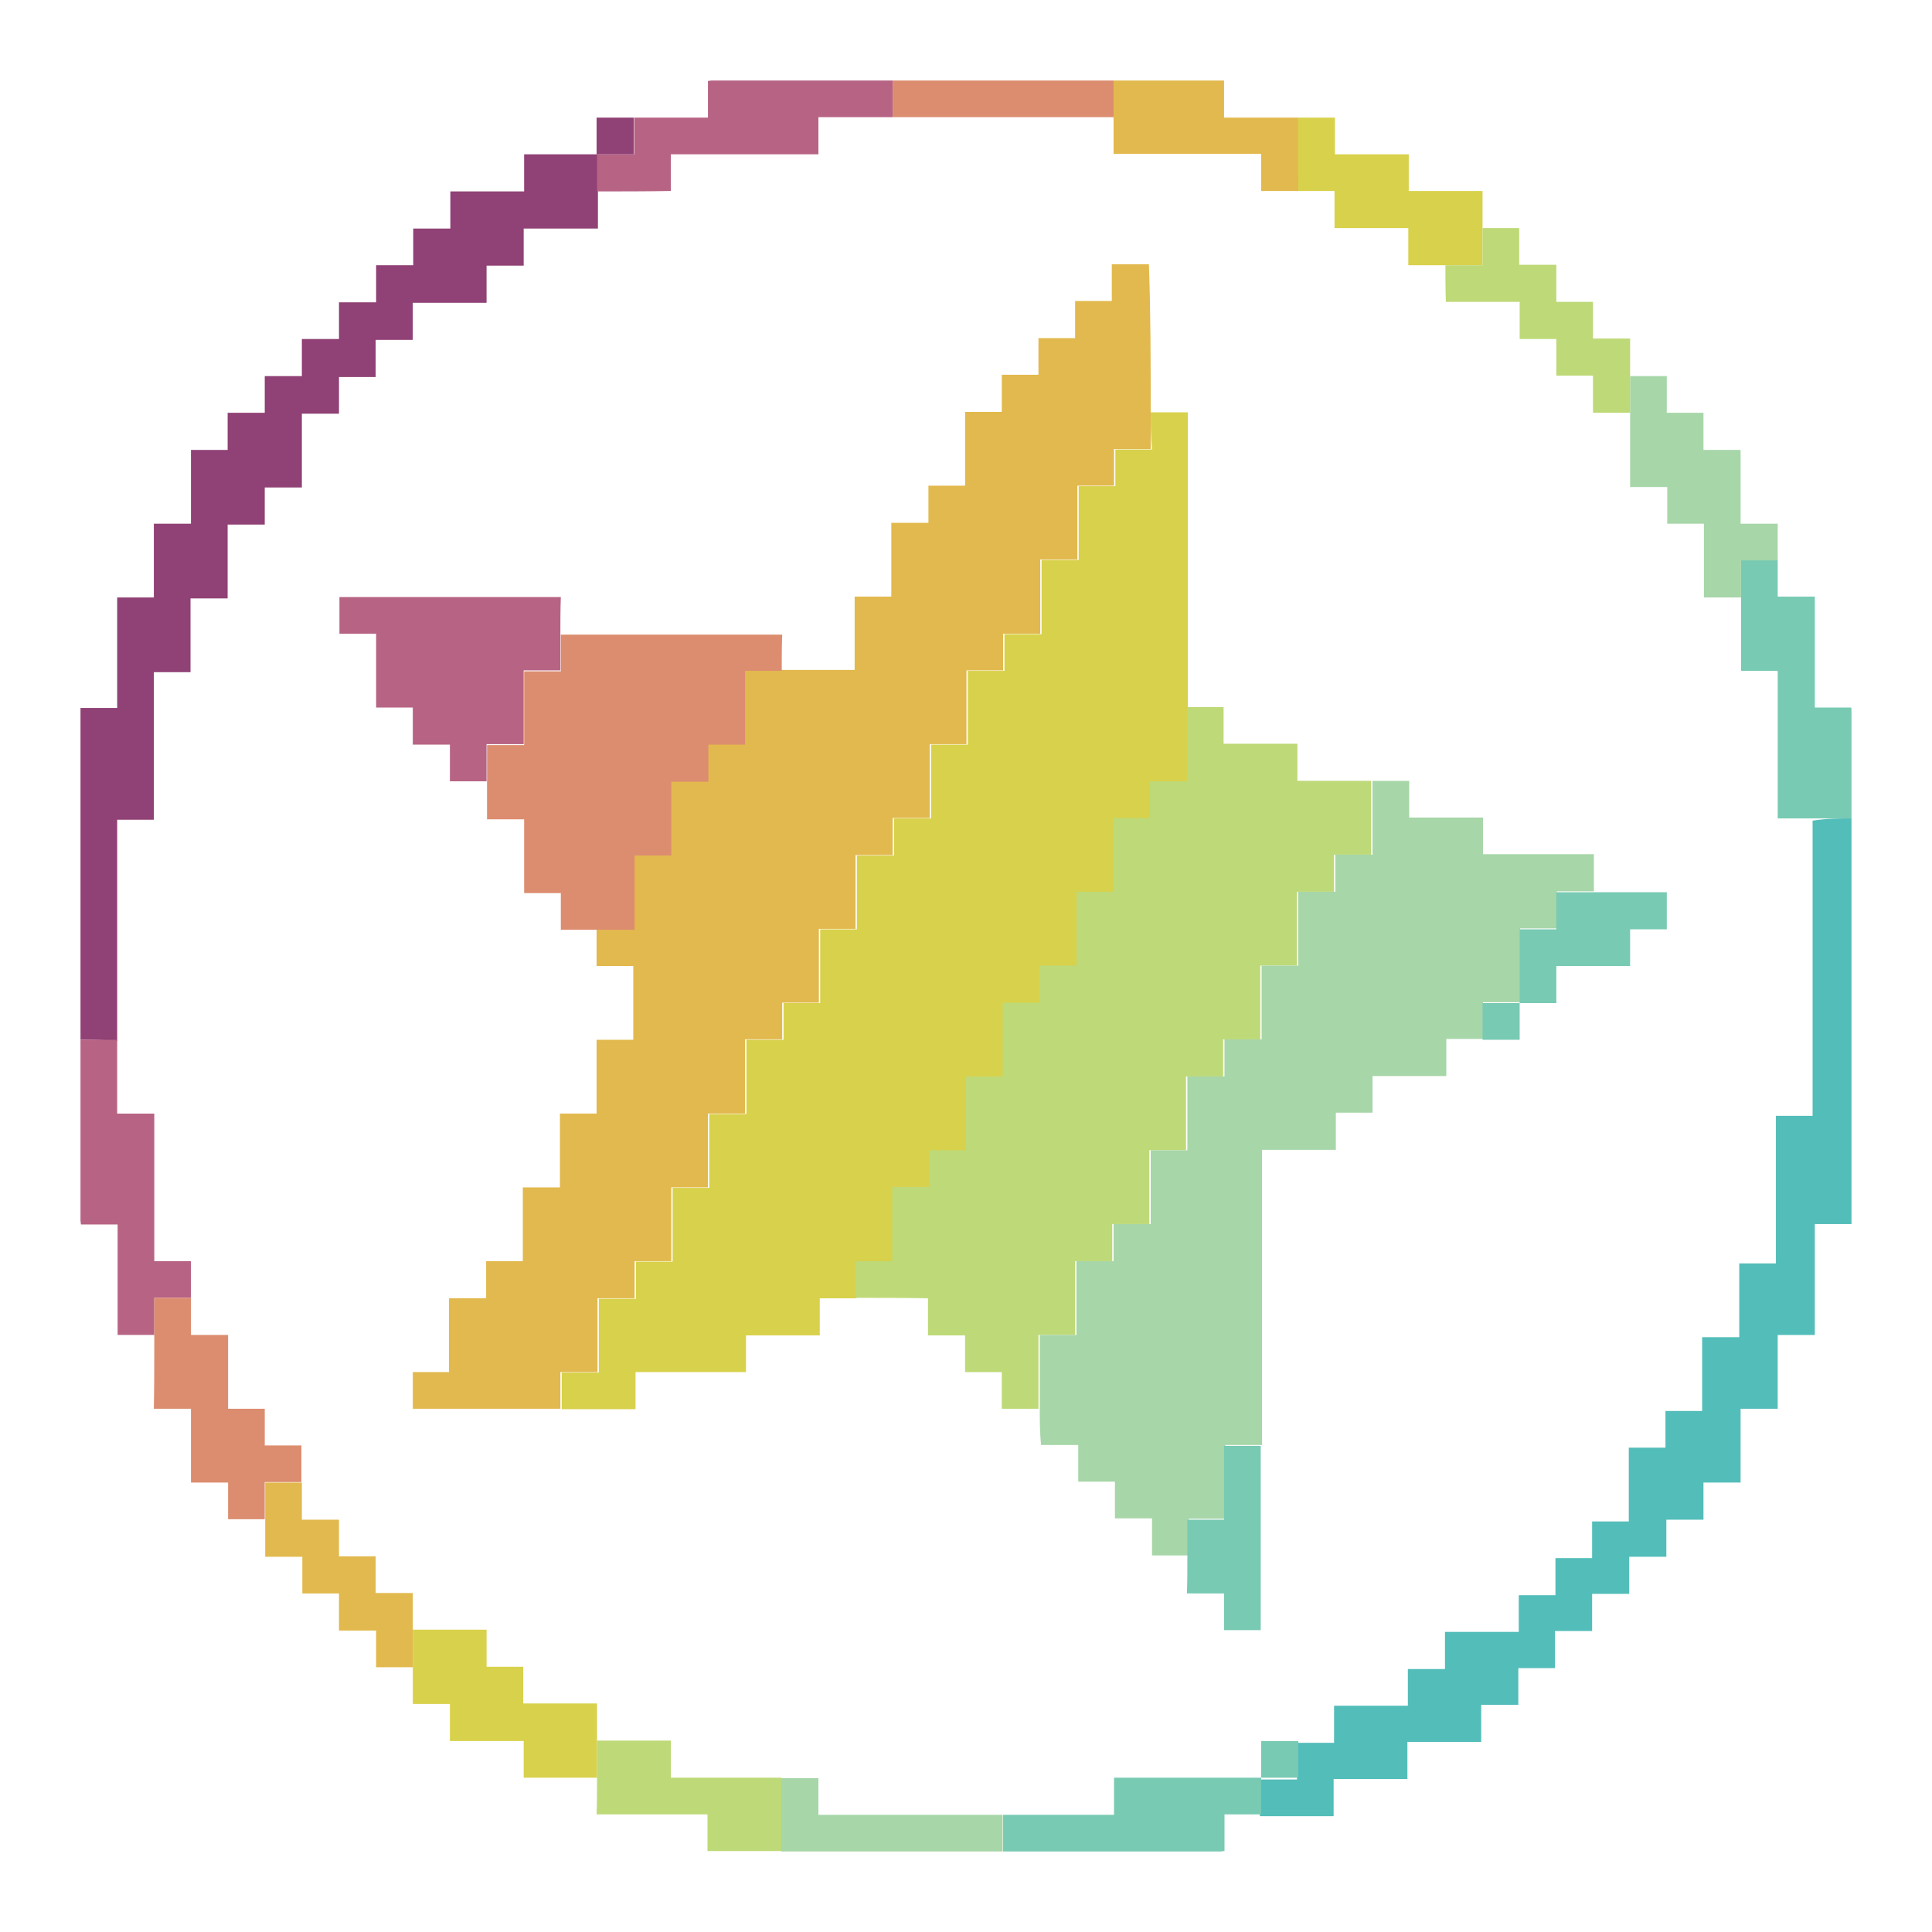 <?xml version="1.0" encoding="utf-8"?>
<!-- Generator: Adobe Illustrator 26.5.0, SVG Export Plug-In . SVG Version: 6.00 Build 0)  -->
<svg version="1.1" id="Layer_1" xmlns="http://www.w3.org/2000/svg" xmlns:xlink="http://www.w3.org/1999/xlink" x="0px" y="0px"
	 viewBox="0 0 432 432" style="enable-background:new 0 0 432 432;" xml:space="preserve">
<style type="text/css">
	.st0{fill:#53BDB9;}
	.st1{fill:#904175;}
	.st2{fill:#B76384;}
	.st3{fill:#78CAB3;}
	.st4{fill:#A7D6A8;}
	.st5{fill:#DC8D6F;}
	.st6{fill:#D8D14B;}
	.st7{fill:#E2B94E;}
	.st8{fill:#BED977;}
</style>
<g>
	<path class="st0" d="M414,183c0,0.4,0,0.8,0,1.1c0,29.4,0,58.8,0,88.3c0,0.4,0,0.8,0,1.3c-2.7,0-5.4,0-8.2,0c0,8.3,0,16.5,0,24.8
		c-2.8,0-5.5,0-8.3,0c0,5.5,0,11,0,16.5c-2.8,0-5.5,0-8.3,0c0,5.5,0,11,0,16.5c-2.8,0-5.5,0-8.3,0c0,2.8,0,5.5,0,8.3
		c-2.8,0-5.5,0-8.3,0c0,2.8,0,5.5,0,8.3c-2.8,0-5.5,0-8.3,0c0,2.8,0,5.5,0,8.3c-2.8,0-5.5,0-8.3,0c0,2.8,0,5.5,0,8.3
		c-2.8,0-5.5,0-8.3,0c0,2.8,0,5.5,0,8.3c-2.8,0-5.5,0-8.2,0c0,2.8,0,5.4,0,8.2c-2.8,0-5.5,0-8.3,0c0,2.8,0,5.5,0,8.3
		c-5.5,0-11,0-16.5,0c0,2.8,0,5.5,0,8.3c-5.5,0-11,0-16.5,0c0,2.8,0,5.5,0,8.3c-5.6,0-11.1,0-16.5,0c0-2.7,0-5.5,0-8.2l0,0
		c2.7,0,5.5,0,8.3,0c0-2.9,0-5.5,0-8.2c2.7,0,5.5,0,8.3,0c0-2.9,0-5.6,0-8.3c5.5,0,10.9,0,16.5,0c0-2.8,0-5.5,0-8.2
		c2.8,0,5.5,0,8.3,0c0-2.8,0-5.5,0-8.3c5.5,0,11,0,16.5,0c0-2.8,0-5.4,0-8.2c2.8,0,5.5,0,8.2,0c0-2.8,0-5.5,0-8.3c2.8,0,5.5,0,8.2,0
		c0-2.8,0-5.4,0-8.2c2.8,0,5.5,0,8.2,0c0-5.5,0-11,0-16.5c2.8,0,5.5,0,8.2,0c0-2.8,0-5.4,0-8.2c2.8,0,5.5,0,8.2,0c0-5.5,0-11,0-16.5
		c2.8,0,5.5,0,8.3,0c0-5.5,0-11,0-16.5c2.8,0,5.4,0,8.2,0c0-11,0-21.9,0-33c2.8,0,5.5,0,8.2,0c0-0.5,0-0.9,0-1.3
		c0-18.4,0-36.8,0-55.3c0-3.1,0-6.3,0-9.4C408.5,183,411.2,183,414,183z"/>
	<path class="st1" d="M18,232.5c0-0.3,0-0.5,0-0.8c0-24.1,0-48.3,0-72.4c0-0.3,0-0.6,0-1c2.8,0,5.4,0,8.2,0c0-8.3,0-16.5,0-24.7
		c2.8,0,5.4,0,8.2,0c0-5.5,0-11,0-16.5c2.8,0,5.5,0,8.3,0c0-5.5,0-11,0-16.5c2.8,0,5.4,0,8.2,0c0-2.8,0-5.5,0-8.3c2.8,0,5.5,0,8.3,0
		c0-2.8,0-5.4,0-8.2c2.8,0,5.5,0,8.3,0c0-2.8,0-5.5,0-8.3c2.8,0,5.5,0,8.3,0c0-2.8,0-5.4,0-8.2c2.8,0,5.5,0,8.3,0c0-2.8,0-5.5,0-8.3
		c2.8,0,5.5,0,8.3,0c0-2.8,0-5.4,0-8.2c2.8,0,5.5,0,8.3,0c0-2.8,0-5.5,0-8.3c5.5,0,11,0,16.5,0c0-2.8,0-5.4,0-8.3c5.5,0,11,0,16.5,0
		c0,2.8,0,5.5,0,8.3c0,2.7,0,5.5,0,8.3c-5.6,0-11,0-16.6,0c0,2.8,0,5.5,0,8.3c-2.8,0-5.5,0-8.3,0c0,2.8,0,5.5,0,8.3
		c-5.5,0-11,0-16.5,0c0,2.8,0,5.5,0,8.3c-2.8,0-5.5,0-8.3,0c0,2.8,0,5.5,0,8.3c-2.8,0-5.5,0-8.2,0c0,2.8,0,5.4,0,8.2
		c-2.8,0-5.5,0-8.3,0c0,5.5,0,11,0,16.5c-2.8,0-5.5,0-8.3,0c0,2.8,0,5.5,0,8.3c-2.8,0-5.5,0-8.3,0c0,5.5,0,11,0,16.5
		c-2.8,0-5.5,0-8.3,0c0,5.5,0,11,0,16.5c-2.8,0-5.5,0-8.2,0c0,11,0,22,0,33c-2.8,0-5.5,0-8.2,0c0,0.5,0,0.9,0,1.4
		c0,15.6,0,31.2,0,46.8c0,0.4,0,0.9,0,1.3C23.5,232.5,20.8,232.5,18,232.5z"/>
	<path class="st2" d="M133.5,42.8c0-2.8,0-5.5,0-8.3c0,0,0,0,0,0c2.7,0,5.4,0,8.3,0c0-2.8,0-5.5,0-8.2c5.5,0,10.9,0,16.5,0
		c0-2.8,0-5.5,0-8.2c0.3,0,0.6-0.1,0.8-0.1c13.3,0,26.6,0,40,0c0.2,0,0.3,0,0.5,0c0,2.7,0,5.5,0,8.2c-5.5,0-11,0-16.6,0
		c0,2.9,0,5.6,0,8.3c-11,0-21.9,0-33,0c0,2.8,0,5.5,0,8.2C144.4,42.8,139,42.8,133.5,42.8z"/>
	<path class="st3" d="M414,183c-2.7,0-5.5,0-8.2,0c-2.7,0-5.5,0-8.3,0c0-11.1,0-22,0-33c-2.8,0-5.5,0-8.2,0c0-5.6,0-11,0-16.5
		c0-2.7,0-5.5,0-8.3c2.9,0,5.6,0,8.2,0c0,2.7,0,5.4,0,8.2c2.8,0,5.5,0,8.3,0c0,8.3,0,16.5,0,24.8c2.8,0,5.5,0,8.1,0
		c0.1,0.2,0.1,0.3,0.1,0.5C414,166.8,414,174.9,414,183z"/>
	<path class="st2" d="M18,232.5c2.7,0,5.5,0,8.2,0c0,5.5,0,11,0,16.5c2.9,0,5.6,0,8.3,0c0,11,0,21.9,0,33c2.8,0,5.5,0,8.2,0
		c0,2.8,0,5.5,0,8.2c-2.7,0-5.4,0-8.2,0c0,2.8,0,5.5,0,8.3c-2.7,0-5.4,0-8.2,0c0-8.3,0-16.4,0-24.7c-2.8,0-5.5,0-8.2,0
		c0-0.3-0.1-0.6-0.1-0.8c0-13.3,0-26.7,0-40C18,232.8,18,232.7,18,232.5z"/>
	<path class="st4" d="M397.5,125.3c-2.7,0-5.4,0-8.2,0c0,2.8,0,5.5,0,8.3c-2.7,0-5.5,0-8.3,0c0-5.6,0-11,0-16.5c-2.8,0-5.4,0-8.2,0
		c0-2.8,0-5.4,0-8.2c-2.8,0-5.5,0-8.3,0c0-5.6,0-11,0-16.5c0-2.8,0-5.5,0-8.3c2.7,0,5.4,0,8.2,0c0,2.8,0,5.5,0,8.2
		c2.8,0,5.4,0,8.2,0c0,2.8,0,5.5,0,8.3c2.8,0,5.5,0,8.3,0c0,5.5,0,11,0,16.5c2.8,0,5.5,0,8.3,0C397.5,119.8,397.5,122.5,397.5,125.3
		z"/>
	<path class="st5" d="M34.5,298.5c0-2.7,0-5.4,0-8.3c2.8,0,5.5,0,8.2,0c0,2.7,0,5.5,0,8.3c2.9,0,5.6,0,8.3,0c0,5.5,0,11,0,16.5
		c2.8,0,5.4,0,8.2,0c0,2.8,0,5.4,0,8.2c2.8,0,5.5,0,8.2,0c0,2.8,0,5.5,0,8.2c-2.7,0-5.4,0-8.2,0c0,2.8,0,5.6,0,8.3
		c-2.7,0-5.4,0-8.2,0c0-2.8,0-5.4,0-8.2c-2.8,0-5.5,0-8.3,0c0-5.6,0-11,0-16.5c-2.8,0-5.4,0-8.3,0C34.5,309.5,34.5,304,34.5,298.5z"
		/>
	<path class="st6" d="M133.5,397.5c-5.5,0-10.9,0-16.4,0c0-2.8,0-5.4,0-8.2c-5.5,0-11,0-16.5,0c0-2.8,0-5.5,0-8.3
		c-2.8,0-5.4,0-8.3,0c0-2.8,0-5.5,0-8.3c0-2.8,0-5.5,0-8.3c5.5,0,11,0,16.5,0c0,2.8,0,5.5,0,8.3c2.8,0,5.4,0,8.2,0
		c0,2.8,0,5.4,0,8.2c5.5,0,11,0,16.5,0c0,2.8,0,5.5,0,8.2C133.5,392,133.5,394.8,133.5,397.5z"/>
	<path class="st6" d="M290.3,26.3c2.7,0,5.4,0,8.2,0c0,2.7,0,5.4,0,8.2c5.5,0,10.9,0,16.5,0c0,2.8,0,5.5,0,8.2c5.5,0,10.9,0,16.5,0
		c0,2.8,0,5.5,0,8.3c0,2.7,0,5.5,0,8.3c-2.9,0-5.6,0-8.3,0c-2.7,0-5.5,0-8.3,0c0-2.8,0-5.5,0-8.3c-5.5,0-11,0-16.5,0
		c0-2.8,0-5.5,0-8.3c-2.8,0-5.5,0-8.2,0C290.3,37.2,290.3,31.8,290.3,26.3z"/>
	<path class="st3" d="M282,397.5c0,2.7,0,5.5,0,8.2c-2.7,0-5.4,0-8.2,0c0,2.8,0,5.5,0,8.2c-0.4,0-0.6,0.1-0.9,0.1
		c-16.1,0-32.2,0-48.2,0c-0.1,0-0.3,0-0.4,0c0-2.7,0-5.5,0-8.2c8.2,0,16.5,0,24.8,0c0-2.8,0-5.5,0-8.3c0.5,0,0.9,0,1.3,0
		C260.9,397.5,271.4,397.5,282,397.5z"/>
	<path class="st7" d="M290.3,26.3c0,5.5,0,11,0,16.4c-2.7,0-5.5,0-8.3,0c0-2.8,0-5.5,0-8.3c-11,0-22,0-33,0c0-2.8,0-5.5,0-8.2
		c0-2.7,0-5.5,0-8.2c8.2,0,16.4,0,24.7,0c0,2.7,0,5.4,0,8.3C279.3,26.3,284.8,26.3,290.3,26.3z"/>
	<path class="st8" d="M323.2,59.3c2.7,0,5.4,0,8.3,0c0-2.8,0-5.6,0-8.3c2.7,0,5.4,0,8.2,0c0,2.8,0,5.4,0,8.2c2.8,0,5.5,0,8.3,0
		c0,2.8,0,5.5,0,8.3c2.8,0,5.4,0,8.2,0c0,2.8,0,5.5,0,8.2c2.8,0,5.4,0,8.3,0c0,2.8,0,5.5,0,8.3c0,2.8,0,5.5,0,8.3
		c-2.7,0-5.5,0-8.3,0c0-2.8,0-5.5,0-8.3c-2.8,0-5.5,0-8.2,0c0-2.8,0-5.4,0-8.2c-2.8,0-5.4,0-8.2,0c0-2.8,0-5.5,0-8.3
		c-5.5,0-11,0-16.5,0C323.2,64.7,323.2,62,323.2,59.3z"/>
	<path class="st8" d="M133.5,397.5c0-2.8,0-5.5,0-8.3c5.5,0,11,0,16.5,0c0,2.8,0,5.5,0,8.3c0.5,0,1,0,1.4,0c7.8,0,15.5,0,23.3,0
		c0,5.5,0,11,0,16.4c-5.5,0-10.9,0-16.5,0c0-2.7,0-5.4,0-8.2c-8.3,0-16.4,0-24.8,0C133.5,403,133.5,400.2,133.5,397.5z"/>
	<path class="st7" d="M92.3,364.5c0,2.8,0,5.5,0,8.3c-2.7,0-5.4,0-8.2,0c0-2.8,0-5.4,0-8.2c-2.8,0-5.5,0-8.3,0c0-2.8,0-5.5,0-8.3
		c-2.8,0-5.5,0-8.2,0c0-2.8,0-5.5,0-8.2c-2.8,0-5.5,0-8.3,0c0-2.8,0-5.5,0-8.3c0-2.7,0-5.4,0-8.3c2.8,0,5.5,0,8.2,0
		c0,2.7,0,5.5,0,8.3c2.9,0,5.5,0,8.3,0c0,2.8,0,5.5,0,8.2c2.8,0,5.4,0,8.2,0c0,2.8,0,5.4,0,8.2c2.8,0,5.5,0,8.3,0
		C92.3,359.1,92.3,361.8,92.3,364.5z"/>
	<path class="st4" d="M174.7,414c0-5.5,0-11,0-16.4c2.7,0,5.5,0,8.3,0c0,2.8,0,5.5,0,8.2c0.5,0,0.8,0,1.2,0c12.2,0,24.3,0,36.5,0
		c1.2,0,2.3,0,3.5,0c0,2.7,0,5.5,0,8.2c-0.4,0-0.9,0-1.3,0c-15.6,0-31.2,0-46.8,0C175.6,414,175.2,414,174.7,414z"/>
	<path class="st5" d="M249,18c0,2.7,0,5.5,0,8.2c-16,0-32.1,0-48.1,0c-0.4,0-0.9,0-1.3,0c0-2.7,0-5.5,0-8.2c0.3,0,0.5,0,0.8,0
		c16,0,31.9,0,47.9,0C248.5,18,248.7,18,249,18z"/>
	<path class="st1" d="M141.7,26.3c0,2.7,0,5.4,0,8.2c-2.8,0-5.5,0-8.3,0c0-2.7,0-5.4,0-8.2C136.3,26.3,139,26.3,141.7,26.3z"/>
	<path class="st3" d="M282,397.5c0-2.7,0-5.4,0-8.2c2.8,0,5.5,0,8.3,0c0,2.7,0,5.4,0,8.2C287.4,397.5,284.7,397.5,282,397.5z"/>
	<path class="st6" d="M257.3,92.2c2.7,0,5.4,0,8.3,0c0,22.1,0,44,0,66c0,5.5,0,11,0,16.6c-2.9,0-5.5,0-8.3,0c0,2.8,0,5.4,0,8.2
		c-2.8,0-5.4,0-8.2,0c0,5.5,0,10.9,0,16.5c-2.8,0-5.4,0-8.2,0c0,5.5,0,10.9,0,16.5c-2.8,0-5.5,0-8.3,0c0,2.8,0,5.5,0,8.3
		c-2.8,0-5.4,0-8.2,0c0,5.5,0,10.9,0,16.5c-2.8,0-5.4,0-8.2,0c0,5.5,0,10.9,0,16.5c-2.8,0-5.4,0-8.2,0c0,2.8,0,5.4,0,8.2
		c-2.8,0-5.4,0-8.3,0c0,5.6,0,11,0,16.6c-2.8,0-5.5,0-8.2,0c0,2.8,0,5.5,0,8.2c-2.7,0-5.4,0-8.2,0c0,2.8,0,5.5,0,8.3
		c-5.5,0-11,0-16.5,0c0,2.8,0,5.4,0,8.2c-8.3,0-16.4,0-24.7,0c0,2.8,0,5.5,0,8.3c-5.6,0-11.1,0-16.5,0c0-2.7,0-5.4,0-8.2
		c2.8,0,5.5,0,8.3,0c0-5.5,0-10.9,0-16.5c2.8,0,5.5,0,8.3,0c0-2.8,0-5.5,0-8.3c2.8,0,5.4,0,8.2,0c0-5.5,0-10.9,0-16.5
		c2.8,0,5.4,0,8.2,0c0-5.5,0-10.9,0-16.5c2.8,0,5.4,0,8.3,0c0-5.6,0-11,0-16.6c2.8,0,5.5,0,8.3,0c0-2.8,0-5.4,0-8.2
		c2.8,0,5.4,0,8.2,0c0-5.5,0-10.9,0-16.5c2.8,0,5.4,0,8.2,0c0-5.5,0-10.9,0-16.5c2.8,0,5.4,0,8.3,0c0-2.8,0-5.5,0-8.3
		c2.8,0,5.5,0,8.3,0c0-5.5,0-10.9,0-16.5c2.8,0,5.4,0,8.2,0c0-5.5,0-10.9,0-16.5c2.8,0,5.4,0,8.2,0c0-2.8,0-5.4,0-8.2
		c2.8,0,5.4,0,8.3,0c0-5.6,0-11,0-16.6c2.8,0,5.5,0,8.3,0c0-5.5,0-10.9,0-16.5c2.8,0,5.4,0,8.2,0c0-2.8,0-5.4,0-8.2
		c2.8,0,5.4,0,8.2,0C257.3,97.6,257.3,94.9,257.3,92.2z"/>
	<path class="st7" d="M257.3,92.2c0,2.7,0,5.4,0,8.2c-2.8,0-5.4,0-8.2,0c0,2.8,0,5.4,0,8.2c-2.8,0-5.4,0-8.2,0c0,5.5,0,10.9,0,16.5
		c-2.8,0-5.4,0-8.3,0c0,5.6,0,11,0,16.6c-2.8,0-5.5,0-8.3,0c0,2.8,0,5.4,0,8.2c-2.8,0-5.4,0-8.2,0c0,5.5,0,10.9,0,16.5
		c-2.8,0-5.4,0-8.2,0c0,5.5,0,10.9,0,16.5c-2.8,0-5.4,0-8.3,0c0,2.8,0,5.5,0,8.3c-2.8,0-5.5,0-8.3,0c0,5.5,0,10.9,0,16.5
		c-2.8,0-5.4,0-8.2,0c0,5.5,0,10.9,0,16.5c-2.8,0-5.4,0-8.2,0c0,2.8,0,5.4,0,8.2c-2.8,0-5.4,0-8.3,0c0,5.6,0,11,0,16.6
		c-2.8,0-5.5,0-8.3,0c0,5.5,0,10.9,0,16.5c-2.8,0-5.4,0-8.2,0c0,5.5,0,10.9,0,16.5c-2.8,0-5.4,0-8.2,0c0,2.8,0,5.4,0,8.3
		c-2.8,0-5.5,0-8.3,0c0,5.6,0,11,0,16.5c-2.8,0-5.4,0-8.3,0c0,2.8,0,5.5,0,8.2c-4.3,0-8.5,0-12.8,0c-6.3,0-12.6,0-19,0
		c-0.4,0-0.7,0-1.2,0c0-2.8,0-5.4,0-8.2c2.7,0,5.4,0,8.1,0c0-5.5,0-11,0-16.5c2.8,0,5.5,0,8.3,0c0-2.8,0-5.5,0-8.3
		c2.8,0,5.4,0,8.2,0c0-5.5,0-11,0-16.5c2.8,0,5.5,0,8.3,0c0-5.5,0-11,0-16.5c2.8,0,5.4,0,8.2,0c0-5.5,0-11,0-16.5c2.8,0,5.5,0,8.2,0
		c0-5.5,0-11,0-16.5c-2.7,0-5.4,0-8.2,0c0-2.8,0-5.5,0-8.3c2.7,0,5.5,0,8.3,0c0-5.6,0-11,0-16.6c2.8,0,5.4,0,8.2,0
		c0-5.5,0-10.9,0-16.5c2.8,0,5.5,0,8.3,0c0-2.8,0-5.5,0-8.3c2.8,0,5.4,0,8.2,0c0-5.5,0-10.9,0-16.5c2.8,0,5.5,0,8.2,0
		c5.5,0,10.9,0,16.5,0c0-5.5,0-10.9,0-16.4c2.8,0,5.4,0,8.2,0c0-5.5,0-10.9,0-16.5c2.8,0,5.5,0,8.3,0c0-2.8,0-5.5,0-8.3
		c2.8,0,5.5,0,8.2,0c0-5.5,0-10.9,0-16.5c2.8,0,5.5,0,8.2,0c0-2.8,0-5.5,0-8.3c2.8,0,5.5,0,8.2,0c0-2.8,0-5.4,0-8.2
		c2.8,0,5.5,0,8.2,0c0-2.8,0-5.5,0-8.3c2.8,0,5.5,0,8.2,0c0-2.8,0-5.4,0-8.2c2.8,0,5.5,0,8.3,0C257.3,70.3,257.3,81.3,257.3,92.2z"
		/>
	<path class="st8" d="M191.3,290.2c0-2.7,0-5.4,0-8.2c2.7,0,5.4,0,8.2,0c0-5.6,0-11,0-16.6c2.8,0,5.5,0,8.3,0c0-2.8,0-5.4,0-8.2
		c2.8,0,5.4,0,8.2,0c0-5.5,0-10.9,0-16.5c2.8,0,5.4,0,8.2,0c0-5.5,0-10.9,0-16.5c2.8,0,5.4,0,8.2,0c0-2.8,0-5.4,0-8.3
		c2.8,0,5.5,0,8.3,0c0-5.6,0-11,0-16.5c2.8,0,5.4,0,8.2,0c0-5.5,0-10.9,0-16.5c2.8,0,5.4,0,8.2,0c0-2.8,0-5.4,0-8.2
		c2.8,0,5.4,0,8.3,0c0-5.6,0-11.1,0-16.6c2.7,0,5.4,0,8.2,0c0,2.8,0,5.5,0,8.2c5.5,0,11,0,16.5,0c0,2.8,0,5.5,0,8.3
		c5.6,0,11,0,16.5,0c0,5.5,0,10.9,0,16.5c-2.8,0-5.5,0-8.3,0c0,2.8,0,5.5,0,8.3c-2.8,0-5.5,0-8.3,0c0,5.5,0,10.9,0,16.5
		c-2.8,0-5.4,0-8.2,0c0,5.5,0,10.9,0,16.5c-2.8,0-5.4,0-8.3,0c0,2.8,0,5.5,0,8.3c-2.8,0-5.5,0-8.3,0c0,5.5,0,10.9,0,16.5
		c-2.8,0-5.4,0-8.2,0c0,5.5,0,10.9,0,16.5c-2.8,0-5.4,0-8.3,0c0,2.8,0,5.5,0,8.3c-2.8,0-5.5,0-8.3,0c0,5.5,0,10.9,0,16.5
		c-2.8,0-5.4,0-8.2,0c0,5.6,0,11,0,16.5c-2.7,0-5.4,0-8.2,0c0-2.8,0-5.5,0-8.2c-2.8,0-5.4,0-8.2,0c0-2.8,0-5.4,0-8.2
		c-2.8,0-5.5,0-8.3,0c0-2.8,0-5.5,0-8.3C202.2,290.2,196.7,290.2,191.3,290.2z"/>
	<path class="st4" d="M232.5,315c0-5.5,0-10.9,0-16.5c2.8,0,5.4,0,8.2,0c0-5.5,0-10.9,0-16.5c2.8,0,5.4,0,8.3,0c0-2.8,0-5.5,0-8.3
		c2.8,0,5.5,0,8.3,0c0-5.5,0-10.9,0-16.5c2.8,0,5.4,0,8.2,0c0-5.5,0-10.9,0-16.5c2.8,0,5.4,0,8.3,0c0-2.8,0-5.5,0-8.3
		c2.8,0,5.5,0,8.3,0c0-5.5,0-10.9,0-16.5c2.8,0,5.4,0,8.2,0c0-5.5,0-10.9,0-16.5c2.8,0,5.4,0,8.3,0c0-2.8,0-5.5,0-8.3
		c2.8,0,5.5,0,8.3,0c0-5.6,0-11,0-16.5c2.7,0,5.4,0,8.2,0c0,2.7,0,5.4,0,8.2c5.5,0,11,0,16.5,0c0,2.8,0,5.4,0,8.2
		c8.3,0,16.4,0,24.8,0c0,2.8,0,5.6,0,8.3c-2.7,0-5.5,0-8.3,0c0,2.9,0,5.5,0,8.3c-2.8,0-5.4,0-8.2,0c0,5.6,0,11,0,16.5c0,0,0,0,0,0
		c-2.7,0-5.5,0-8.3,0c0,2.9,0,5.5,0,8.2c-2.7,0-5.4,0-8.2,0c0,2.8,0,5.5,0,8.3c-5.5,0-11,0-16.5,0c0,2.8,0,5.4,0,8.2
		c-2.8,0-5.4,0-8.2,0c0,2.8,0,5.5,0,8.3c-5.5,0-11,0-16.5,0c0,0.5,0,0.9,0,1.3c0,21.2,0,42.3,0,63.5c0,0.4,0,0.8,0,1.2
		c-2.7,0-5.4,0-8.2,0c0,5.6,0,11,0,16.5c-2.8,0-5.5,0-8.2,0c0,2.8,0,5.5,0,8.2c-2.7,0-5.4,0-8.2,0c0-2.8,0-5.5,0-8.3
		c-2.8,0-5.5,0-8.3,0c0-2.8,0-5.5,0-8.2c-2.8,0-5.4,0-8.2,0c0-2.7,0-5.4,0-8.2c-2.8,0-5.5,0-8.3,0
		C232.5,320.5,232.5,317.7,232.5,315z"/>
	<path class="st5" d="M174.8,150c-2.7,0-5.4,0-8.2,0c0,5.5,0,11,0,16.5c-2.8,0-5.4,0-8.2,0c0,2.8,0,5.4,0,8.3c-2.8,0-5.5,0-8.3,0
		c0,5.6,0,11,0,16.5c-2.8,0-5.4,0-8.2,0c0,5.5,0,10.9,0,16.6c-2.8,0-5.6,0-8.3,0c-2.7,0-5.4,0-8.2,0c0-2.8,0-5.5,0-8.2
		c-2.8,0-5.4,0-8.2,0c0-5.5,0-10.9,0-16.5c-2.8,0-5.5,0-8.3,0c0-2.8,0-5.6,0-8.3c0-2.7,0-5.5,0-8.3c2.9,0,5.5,0,8.3,0
		c0-5.5,0-11,0-16.5c2.8,0,5.5,0,8.2,0c0-2.8,0-5.5,0-8.2c16.4,0,32.9,0,49.5,0C174.8,144.5,174.8,147.2,174.8,150z"/>
	<path class="st2" d="M125.3,141.7c0,2.7,0,5.4,0,8.2c-2.8,0-5.4,0-8.2,0c0,5.5,0,11,0,16.5c-2.8,0-5.5,0-8.3,0c0,2.8,0,5.6,0,8.3
		c-2.7,0-5.4,0-8.2,0c0-2.8,0-5.4,0-8.2c-2.8,0-5.5,0-8.3,0c0-2.8,0-5.5,0-8.3c-2.8,0-5.4,0-8.2,0c0-5.5,0-11,0-16.5
		c-2.8,0-5.5,0-8.2,0c0-2.8,0-5.4,0-8.2c16.4,0,32.9,0,49.5,0C125.3,136.3,125.3,139,125.3,141.7z"/>
	<path class="st3" d="M339.8,224.3c0-5.5,0-10.9,0-16.5c2.8,0,5.4,0,8.2,0c0-2.8,0-5.4,0-8.3c2.9,0,5.6,0,8.3,0c5.5,0,10.9,0,16.4,0
		c0,2.8,0,5.5,0,8.3c-2.7,0-5.4,0-8.2,0c0,2.8,0,5.4,0,8.2c-5.5,0-10.9,0-16.5,0c0,2.8,0,5.5,0,8.3
		C345.2,224.3,342.5,224.3,339.8,224.3z"/>
	<path class="st3" d="M265.5,348c0-2.7,0-5.4,0-8.2c2.8,0,5.4,0,8.2,0c0-5.5,0-11,0-16.5c2.8,0,5.5,0,8.2,0c0,1.2,0,2.4,0,3.6
		c0,12.1,0,24.3,0,36.4c0,0.4,0,0.7,0,1.2c-2.8,0-5.4,0-8.2,0c0-2.7,0-5.4,0-8.2c-2.8,0-5.4,0-8.3,0
		C265.5,353.5,265.5,350.8,265.5,348z"/>
	<path class="st3" d="M331.5,232.5c0-2.7,0-5.4,0-8.2c2.8,0,5.5,0,8.3,0c0,2.7,0,5.4,0,8.2C337,232.5,334.2,232.5,331.5,232.5z"/>
</g>
</svg>
